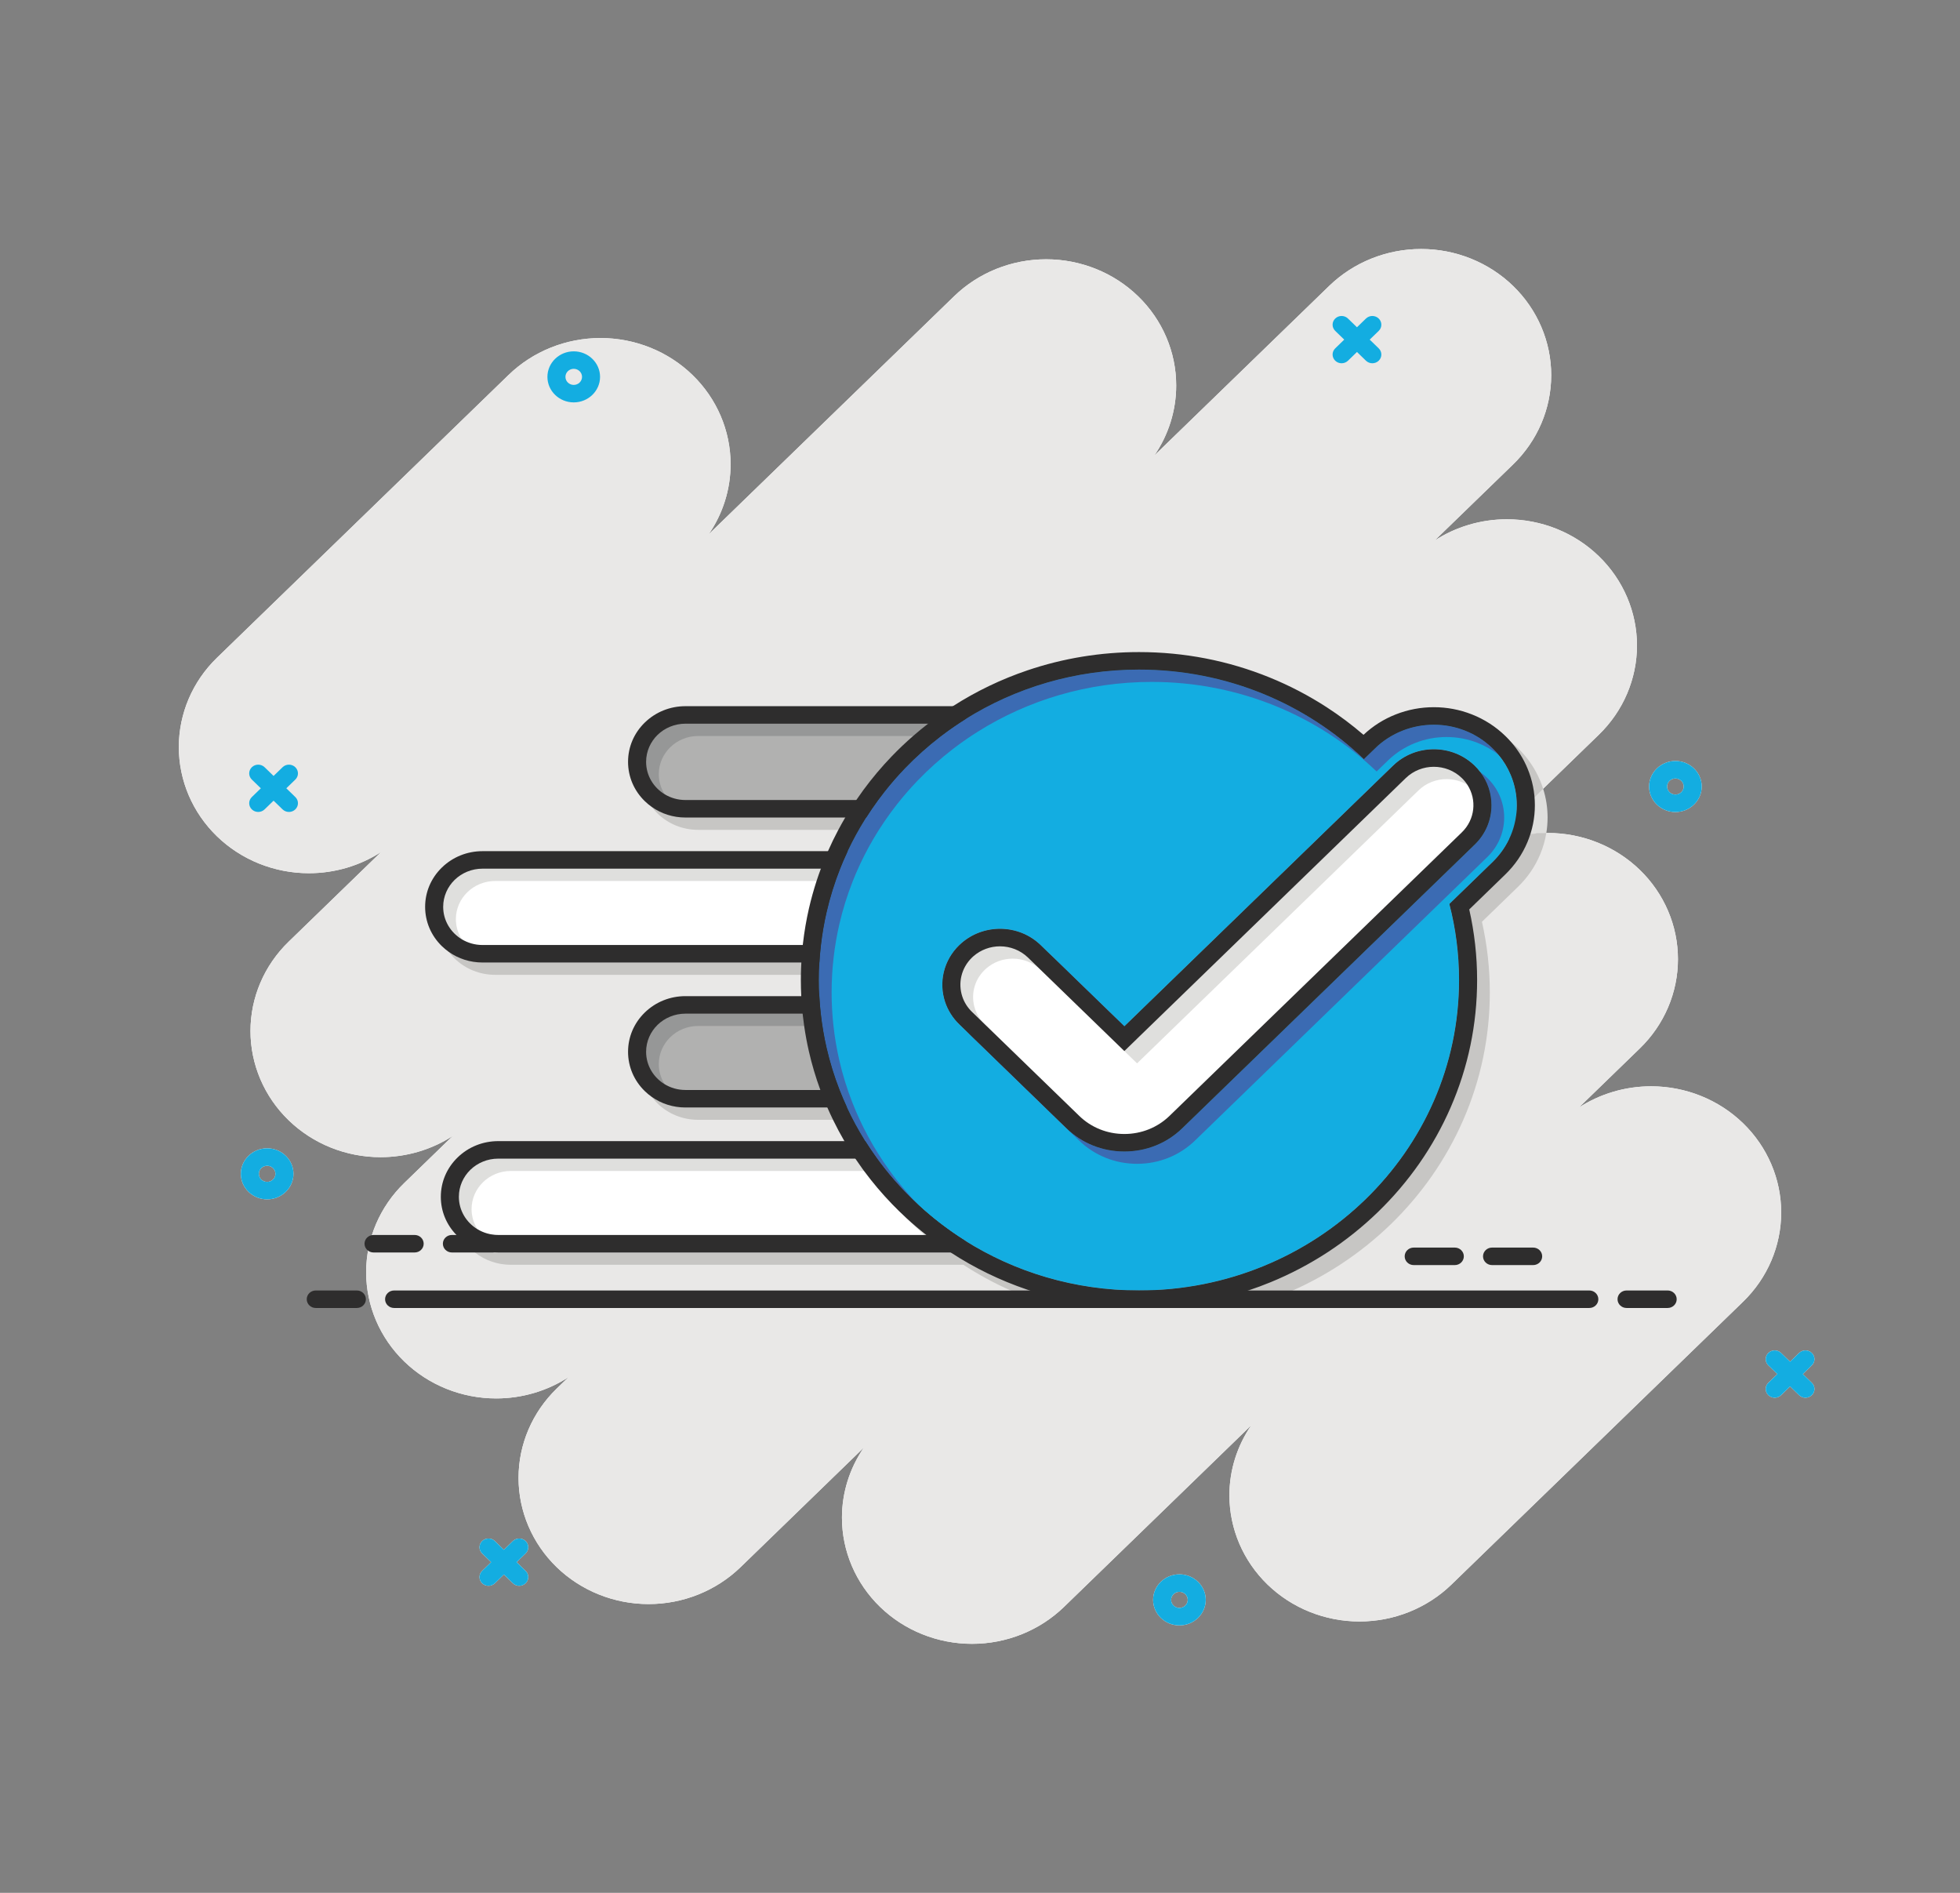 <svg width="232" height="224" viewBox="0 0 232 224" fill="none" xmlns="http://www.w3.org/2000/svg">
<rect x="0" y="0" width="232" height="224" fill="#808080" stroke="none"/>
<g clip-path="url(#clip0_188_26329)">
<path d="M25.677 98.964C28.565 101.764 32.481 103.337 36.565 103.337C39.633 103.337 42.607 102.449 45.121 100.82L34.159 111.45C31.271 114.25 29.649 118.048 29.649 122.008C29.649 125.968 31.271 129.766 34.159 132.566C37.047 135.367 40.963 136.94 45.047 136.94C48.115 136.94 51.089 136.052 53.602 134.423L47.849 140.001C44.962 142.802 43.339 146.6 43.339 150.559C43.339 154.52 44.962 158.318 47.849 161.118C50.737 163.918 54.654 165.491 58.738 165.491C61.806 165.491 64.779 164.603 67.293 162.975L65.887 164.337C63 167.138 61.378 170.936 61.378 174.895C61.378 178.856 63 182.654 65.887 185.454C68.775 188.254 72.692 189.827 76.775 189.827C80.86 189.827 84.776 188.254 87.664 185.454L102.255 171.304C100.576 173.742 99.66 176.625 99.66 179.6C99.66 183.56 101.282 187.358 104.17 190.159C107.058 192.959 110.974 194.532 115.059 194.532C119.142 194.532 123.059 192.959 125.947 190.159L148.117 168.66C146.438 171.097 145.522 173.98 145.522 176.956C145.522 180.916 147.144 184.714 150.032 187.514C152.919 190.314 156.836 191.887 160.92 191.887C165.004 191.887 168.92 190.314 171.808 187.514L206.324 154.044C209.212 151.244 210.834 147.446 210.834 143.486C210.834 139.526 209.212 135.728 206.324 132.928C203.436 130.127 199.52 128.554 195.436 128.554C192.368 128.554 189.394 129.442 186.881 131.071L194.106 124.065C196.993 121.265 198.615 117.467 198.615 113.506C198.615 109.547 196.993 105.749 194.106 102.948C191.218 100.148 187.301 98.575 183.217 98.575C180.149 98.575 177.176 99.463 174.662 101.092L189.254 86.942C192.142 84.142 193.764 80.344 193.764 76.384C193.764 72.424 192.142 68.626 189.254 65.826C186.366 63.025 182.449 61.452 178.366 61.452C175.298 61.452 172.325 62.34 169.811 63.969L179.103 54.958C181.991 52.158 183.613 48.36 183.613 44.4C183.613 40.44 181.991 36.642 179.103 33.841C176.215 31.041 172.299 29.468 168.215 29.468C164.131 29.468 160.214 31.041 157.327 33.841L136.628 53.913C138.308 51.475 139.223 48.592 139.223 45.617C139.223 41.657 137.601 37.859 134.714 35.059C131.826 32.258 127.909 30.685 123.826 30.685C119.742 30.685 115.825 32.258 112.937 35.059L83.883 63.232C85.563 60.794 86.479 57.911 86.479 54.936C86.479 50.976 84.857 47.178 81.969 44.378C79.082 41.577 75.165 40.004 71.081 40.004C66.997 40.004 63.081 41.577 60.193 44.378L25.677 77.847C22.789 80.648 21.167 84.446 21.167 88.406C21.167 92.366 22.789 96.164 25.677 98.964Z" fill="white"/>
<path d="M210.38 162.609L209.314 163.642C208.898 164.046 208.898 164.7 209.314 165.104C209.731 165.508 210.406 165.508 210.822 165.104L211.888 164.071L212.953 165.104C213.369 165.508 214.045 165.508 214.461 165.104C214.877 164.7 214.877 164.046 214.461 163.642L213.396 162.609L214.461 161.575C214.877 161.172 214.877 160.517 214.461 160.113C214.253 159.911 213.98 159.81 213.707 159.81C213.434 159.81 213.162 159.911 212.953 160.113L211.888 161.146L210.822 160.113C210.614 159.911 210.341 159.81 210.068 159.81C209.795 159.81 209.523 159.911 209.314 160.113C208.898 160.517 208.898 161.172 209.314 161.575L210.38 162.609Z" fill="white"/>
<path d="M58.136 184.868L57.07 185.901C56.654 186.305 56.654 186.959 57.07 187.363C57.487 187.767 58.162 187.767 58.578 187.363L59.643 186.33L60.709 187.363C61.125 187.767 61.8 187.767 62.217 187.363C62.634 186.959 62.634 186.305 62.217 185.901L61.152 184.868L62.217 183.835C62.634 183.431 62.634 182.776 62.217 182.372C62.009 182.17 61.736 182.07 61.463 182.07C61.19 182.07 60.917 182.17 60.709 182.372L59.643 183.406L58.578 182.372C58.37 182.17 58.097 182.07 57.824 182.07C57.551 182.07 57.278 182.17 57.07 182.372C56.654 182.776 56.654 183.431 57.07 183.835L58.136 184.868Z" fill="white"/>
<path d="M30.875 93.288L29.809 94.322C29.393 94.725 29.393 95.38 29.809 95.784C30.226 96.188 30.901 96.188 31.317 95.784L32.383 94.751L33.448 95.784C33.865 96.188 34.54 96.188 34.956 95.784C35.373 95.38 35.373 94.725 34.956 94.322L33.891 93.288L34.956 92.255C35.373 91.852 35.373 91.197 34.956 90.793C34.748 90.591 34.475 90.49 34.202 90.49C33.929 90.49 33.656 90.591 33.448 90.793L32.383 91.826L31.317 90.793C31.109 90.591 30.836 90.49 30.563 90.49C30.291 90.49 30.018 90.591 29.809 90.793C29.393 91.197 29.393 91.852 29.809 92.255L30.875 93.288Z" fill="white"/>
<path d="M159.113 40.191L158.048 41.224C157.631 41.628 157.631 42.283 158.048 42.687C158.464 43.09 159.139 43.09 159.555 42.687L160.621 41.654L161.686 42.687C162.103 43.09 162.778 43.09 163.194 42.687C163.611 42.283 163.611 41.628 163.194 41.224L162.129 40.191L163.194 39.158C163.611 38.754 163.611 38.1 163.194 37.696C162.986 37.494 162.713 37.393 162.441 37.393C162.168 37.393 161.895 37.494 161.686 37.696L160.621 38.729L159.555 37.696C159.348 37.494 159.074 37.393 158.802 37.393C158.529 37.393 158.256 37.494 158.048 37.696C157.631 38.1 157.631 38.754 158.048 39.158L159.113 40.191Z" fill="white"/>
<path d="M139.606 190.282C140.147 190.282 140.588 189.854 140.588 189.329C140.588 188.804 140.147 188.376 139.606 188.376C139.065 188.376 138.624 188.804 138.624 189.329C138.624 189.854 139.065 190.282 139.606 190.282ZM139.606 186.308C141.324 186.308 142.721 187.664 142.721 189.329C142.721 190.994 141.324 192.35 139.606 192.35C137.888 192.35 136.491 190.994 136.491 189.329C136.491 187.664 137.888 186.308 139.606 186.308Z" fill="white"/>
<path d="M198.314 94.03C198.856 94.03 199.297 93.602 199.297 93.077C199.297 92.552 198.856 92.124 198.314 92.124C197.773 92.124 197.332 92.552 197.332 93.077C197.332 93.602 197.773 94.03 198.314 94.03ZM198.314 90.056C200.032 90.056 201.429 91.412 201.429 93.077C201.429 94.743 200.032 96.098 198.314 96.098C196.597 96.098 195.199 94.743 195.199 93.077C195.199 91.412 196.597 90.056 198.314 90.056Z" fill="white"/>
<path d="M67.912 45.551C68.454 45.551 68.894 45.124 68.894 44.599C68.894 44.074 68.454 43.646 67.912 43.646C67.37 43.646 66.93 44.074 66.93 44.599C66.93 45.124 67.37 45.551 67.912 45.551ZM67.912 41.578C69.629 41.578 71.027 42.933 71.027 44.599C71.027 46.265 69.629 47.619 67.912 47.619C66.194 47.619 64.797 46.265 64.797 44.599C64.797 42.933 66.194 41.578 67.912 41.578Z" fill="white"/>
<path d="M31.622 139.864C32.163 139.864 32.604 139.437 32.604 138.911C32.604 138.386 32.163 137.959 31.622 137.959C31.08 137.959 30.64 138.386 30.64 138.911C30.64 139.437 31.08 139.864 31.622 139.864ZM31.622 135.891C33.339 135.891 34.737 137.246 34.737 138.911C34.737 140.577 33.339 141.932 31.622 141.932C29.904 141.932 28.507 140.577 28.507 138.911C28.507 137.246 29.904 135.891 31.622 135.891Z" fill="white"/>
<path d="M25.677 98.964C28.565 101.764 32.481 103.337 36.565 103.337C39.633 103.337 42.607 102.449 45.121 100.82L34.159 111.45C31.271 114.25 29.649 118.048 29.649 122.008C29.649 125.968 31.271 129.766 34.159 132.566C37.047 135.367 40.963 136.94 45.047 136.94C48.115 136.94 51.089 136.052 53.602 134.423L47.849 140.001C44.962 142.802 43.339 146.6 43.339 150.559C43.339 154.52 44.962 158.318 47.849 161.118C50.737 163.918 54.654 165.491 58.738 165.491C61.806 165.491 64.779 164.603 67.293 162.975L65.887 164.337C63 167.138 61.378 170.936 61.378 174.895C61.378 178.856 63 182.654 65.887 185.454C68.775 188.254 72.692 189.827 76.775 189.827C80.86 189.827 84.776 188.254 87.664 185.454L102.255 171.304C100.576 173.742 99.66 176.625 99.66 179.6C99.66 183.56 101.282 187.358 104.17 190.159C107.058 192.959 110.974 194.532 115.059 194.532C119.142 194.532 123.059 192.959 125.947 190.159L148.117 168.66C146.438 171.097 145.522 173.98 145.522 176.956C145.522 180.916 147.144 184.714 150.032 187.514C152.919 190.314 156.836 191.887 160.92 191.887C165.004 191.887 168.92 190.314 171.808 187.514L206.324 154.044C209.212 151.244 210.834 147.446 210.834 143.486C210.834 139.526 209.212 135.728 206.324 132.928C203.436 130.127 199.52 128.554 195.436 128.554C192.368 128.554 189.394 129.442 186.881 131.071L194.106 124.065C196.993 121.265 198.615 117.467 198.615 113.506C198.615 109.547 196.993 105.749 194.106 102.948C191.218 100.148 187.301 98.575 183.217 98.575C180.149 98.575 177.176 99.463 174.662 101.092L189.254 86.942C192.142 84.142 193.764 80.344 193.764 76.384C193.764 72.424 192.142 68.626 189.254 65.826C186.366 63.025 182.449 61.452 178.366 61.452C175.298 61.452 172.325 62.34 169.811 63.969L179.103 54.958C181.991 52.158 183.613 48.36 183.613 44.4C183.613 40.44 181.991 36.642 179.103 33.841C176.215 31.041 172.299 29.468 168.215 29.468C164.131 29.468 160.214 31.041 157.327 33.841L136.628 53.913C138.308 51.475 139.223 48.592 139.223 45.617C139.223 41.657 137.601 37.859 134.714 35.059C131.826 32.258 127.909 30.685 123.826 30.685C119.742 30.685 115.825 32.258 112.937 35.059L83.883 63.232C85.563 60.794 86.479 57.911 86.479 54.936C86.479 50.976 84.857 47.178 81.969 44.378C79.082 41.577 75.165 40.004 71.081 40.004C66.997 40.004 63.081 41.577 60.193 44.378L25.677 77.847C22.789 80.648 21.167 84.446 21.167 88.406C21.167 92.366 22.789 96.164 25.677 98.964Z" fill="#E9E8E7"/>
<path d="M210.38 162.609L209.314 163.642C208.898 164.046 208.898 164.7 209.314 165.104C209.731 165.508 210.406 165.508 210.822 165.104L211.888 164.071L212.953 165.104C213.369 165.508 214.045 165.508 214.461 165.104C214.877 164.7 214.877 164.046 214.461 163.642L213.396 162.609L214.461 161.575C214.877 161.172 214.877 160.517 214.461 160.113C214.253 159.911 213.98 159.81 213.707 159.81C213.434 159.81 213.162 159.911 212.953 160.113L211.888 161.146L210.822 160.113C210.614 159.911 210.341 159.81 210.068 159.81C209.795 159.81 209.523 159.911 209.314 160.113C208.898 160.517 208.898 161.172 209.314 161.575L210.38 162.609Z" fill="#13ADE1"/>
<path d="M58.136 184.868L57.07 185.901C56.654 186.305 56.654 186.959 57.07 187.363C57.487 187.767 58.162 187.767 58.578 187.363L59.643 186.33L60.709 187.363C61.125 187.767 61.8 187.767 62.217 187.363C62.634 186.959 62.634 186.305 62.217 185.901L61.152 184.868L62.217 183.835C62.634 183.431 62.634 182.776 62.217 182.372C62.009 182.17 61.736 182.07 61.463 182.07C61.19 182.07 60.917 182.17 60.709 182.372L59.643 183.406L58.578 182.372C58.37 182.17 58.097 182.07 57.824 182.07C57.551 182.07 57.278 182.17 57.07 182.372C56.654 182.776 56.654 183.431 57.07 183.835L58.136 184.868Z" fill="#13ADE1"/>
<path d="M30.875 93.288L29.809 94.322C29.393 94.725 29.393 95.38 29.809 95.784C30.226 96.188 30.901 96.188 31.317 95.784L32.383 94.751L33.448 95.784C33.865 96.188 34.54 96.188 34.956 95.784C35.373 95.38 35.373 94.725 34.956 94.322L33.891 93.288L34.956 92.255C35.373 91.852 35.373 91.197 34.956 90.793C34.748 90.591 34.475 90.49 34.202 90.49C33.929 90.49 33.656 90.591 33.448 90.793L32.383 91.826L31.317 90.793C31.109 90.591 30.836 90.49 30.563 90.49C30.291 90.49 30.018 90.591 29.809 90.793C29.393 91.197 29.393 91.852 29.809 92.255L30.875 93.288Z" fill="#13ADE1"/>
<path d="M159.113 40.191L158.048 41.224C157.631 41.628 157.631 42.283 158.048 42.687C158.464 43.09 159.139 43.09 159.555 42.687L160.621 41.654L161.686 42.687C162.103 43.09 162.778 43.09 163.194 42.687C163.611 42.283 163.611 41.628 163.194 41.224L162.129 40.191L163.194 39.158C163.611 38.754 163.611 38.1 163.194 37.696C162.986 37.494 162.713 37.393 162.441 37.393C162.168 37.393 161.895 37.494 161.686 37.696L160.621 38.729L159.555 37.696C159.348 37.494 159.074 37.393 158.802 37.393C158.529 37.393 158.256 37.494 158.048 37.696C157.631 38.1 157.631 38.754 158.048 39.158L159.113 40.191Z" fill="#13ADE1"/>
<path d="M139.606 190.282C140.147 190.282 140.588 189.854 140.588 189.329C140.588 188.804 140.147 188.376 139.606 188.376C139.065 188.376 138.624 188.804 138.624 189.329C138.624 189.854 139.065 190.282 139.606 190.282ZM139.606 186.308C141.324 186.308 142.721 187.664 142.721 189.329C142.721 190.994 141.324 192.35 139.606 192.35C137.888 192.35 136.491 190.994 136.491 189.329C136.491 187.664 137.888 186.308 139.606 186.308Z" fill="#13ADE1"/>
<path d="M198.314 94.03C198.856 94.03 199.297 93.602 199.297 93.077C199.297 92.552 198.856 92.124 198.314 92.124C197.773 92.124 197.332 92.552 197.332 93.077C197.332 93.602 197.773 94.03 198.314 94.03ZM198.314 90.056C200.032 90.056 201.429 91.412 201.429 93.077C201.429 94.743 200.032 96.098 198.314 96.098C196.597 96.098 195.199 94.743 195.199 93.077C195.199 91.412 196.597 90.056 198.314 90.056Z" fill="#13ADE1"/>
<path d="M67.912 45.551C68.454 45.551 68.894 45.124 68.894 44.599C68.894 44.074 68.454 43.646 67.912 43.646C67.37 43.646 66.93 44.074 66.93 44.599C66.93 45.124 67.37 45.551 67.912 45.551ZM67.912 41.578C69.629 41.578 71.027 42.933 71.027 44.599C71.027 46.265 69.629 47.619 67.912 47.619C66.194 47.619 64.797 46.265 64.797 44.599C64.797 42.933 66.194 41.578 67.912 41.578Z" fill="#13ADE1"/>
<path d="M31.622 139.864C32.163 139.864 32.604 139.437 32.604 138.911C32.604 138.386 32.163 137.959 31.622 137.959C31.08 137.959 30.64 138.386 30.64 138.911C30.64 139.437 31.08 139.864 31.622 139.864ZM31.622 135.891C33.339 135.891 34.737 137.246 34.737 138.911C34.737 140.577 33.339 141.932 31.622 141.932C29.904 141.932 28.507 140.577 28.507 138.911C28.507 137.246 29.904 135.891 31.622 135.891Z" fill="#13ADE1"/>
<path d="M113.034 147.182H58.973C55.816 147.182 53.247 144.692 53.247 141.63C53.247 138.568 55.816 136.077 58.973 136.077H103.1C103.336 136.427 103.579 136.772 103.826 137.114C104.109 137.504 104.4 137.887 104.698 138.265C105.916 140.016 107.279 141.678 108.767 143.222C109.477 143.96 110.233 144.687 111.015 145.383L113.034 147.182Z" fill="white"/>
<path d="M99.8 130.026H81.135C77.977 130.026 75.409 127.535 75.409 124.473C75.409 121.412 77.977 118.921 81.135 118.921H97.052C97.054 118.947 97.056 118.974 97.058 119C97.086 119.321 97.118 119.639 97.153 119.957C97.305 121.322 97.532 122.666 97.834 123.982C98.227 125.699 98.745 127.372 99.377 128.99C99.513 129.337 99.654 129.682 99.8 130.025L99.8 130.026Z" fill="#B1B1B0"/>
<path d="M99.874 101.763C99.849 101.82 99.825 101.876 99.8 101.932C99.678 102.22 99.559 102.508 99.444 102.799C98.782 104.47 98.242 106.198 97.835 107.975C97.545 109.237 97.324 110.524 97.173 111.832C97.133 112.176 97.097 112.521 97.067 112.868H57.116C53.958 112.868 51.39 110.377 51.39 107.316C51.39 104.254 53.958 101.763 57.116 101.763H99.874Z" fill="white"/>
<path d="M113.251 84.606L111.201 86.409C110.347 87.16 109.528 87.943 108.767 88.733C107.281 90.275 105.919 91.936 104.702 93.686L104.7 93.688C104.445 94.013 104.194 94.342 103.949 94.674C103.699 95.016 103.453 95.36 103.215 95.71H81.135C77.977 95.71 75.409 93.22 75.409 90.158C75.409 87.097 77.977 84.606 81.135 84.606H113.251Z" fill="#B1B1B0"/>
<path d="M176.542 95.288C176.542 97.056 175.833 98.717 174.544 99.967L139.95 133.513C138.117 135.29 135.68 136.269 133.087 136.269C130.495 136.269 128.058 135.29 126.225 133.513L113.541 121.213C112.78 120.475 112.203 119.563 111.873 118.574C111.493 117.433 111.439 116.211 111.717 115.041C112.004 113.835 112.635 112.733 113.541 111.855C113.619 111.779 113.701 111.704 113.784 111.63C115.041 110.525 116.668 109.917 118.366 109.917C120.188 109.917 121.902 110.605 123.191 111.855L133.087 121.451L160.92 94.462H160.92L164.894 90.609C166.183 89.359 167.896 88.671 169.719 88.671C171.541 88.671 173.255 89.359 174.544 90.609C175.833 91.859 176.542 93.521 176.542 95.288Z" fill="#13ADE1"/>
<path d="M178.823 98.87C178.327 100.055 177.601 101.116 176.665 102.023L171.559 106.975C172.307 109.856 172.705 112.872 172.705 115.978C172.705 136.268 155.743 152.716 134.819 152.716C127.197 152.716 120.102 150.534 114.16 146.778C113.236 146.194 112.34 145.572 111.474 144.914C111.411 144.867 111.348 144.819 111.285 144.771C110.424 144.108 109.593 143.41 108.795 142.678C108.221 142.152 107.664 141.609 107.125 141.049C106.27 140.161 105.46 139.232 104.698 138.265C104.4 137.887 104.109 137.504 103.826 137.114C103.579 136.772 103.336 136.427 103.101 136.077C102.87 135.736 102.645 135.391 102.426 135.042C102.418 135.03 102.41 135.017 102.403 135.005C101.611 133.739 100.895 132.422 100.263 131.061C100.103 130.718 99.949 130.373 99.801 130.025L99.8 130.024C99.654 129.682 99.513 129.337 99.377 128.989C98.746 127.371 98.228 125.698 97.834 123.981C97.532 122.665 97.305 121.321 97.153 119.956C97.118 119.639 97.086 119.32 97.059 119C97.056 118.973 97.054 118.947 97.052 118.92C97.024 118.576 97.001 118.231 96.983 117.884C96.949 117.253 96.932 116.617 96.932 115.978C96.932 115.282 96.952 114.59 96.992 113.904C97.01 113.587 97.033 113.271 97.059 112.956C97.061 112.927 97.064 112.897 97.067 112.868C97.097 112.521 97.133 112.176 97.172 111.832C97.324 110.524 97.545 109.237 97.834 107.975C98.241 106.198 98.782 104.469 99.444 102.799C99.559 102.508 99.678 102.219 99.8 101.932C99.824 101.875 99.849 101.819 99.873 101.763C100.024 101.415 100.18 101.069 100.341 100.727C100.954 99.425 101.643 98.165 102.403 96.951C102.446 96.882 102.488 96.814 102.532 96.746C102.753 96.397 102.981 96.052 103.215 95.71C103.453 95.36 103.699 95.016 103.949 94.674C104.194 94.342 104.445 94.013 104.7 93.688L104.702 93.686C105.462 92.721 106.271 91.793 107.125 90.907C108.414 89.57 109.805 88.325 111.285 87.185C111.381 87.112 111.477 87.039 111.573 86.966C112.442 86.31 113.341 85.691 114.268 85.11C120.188 81.396 127.243 79.24 134.819 79.24C145.197 79.24 154.6 83.286 161.442 89.841L162.772 88.551C163.709 87.644 164.802 86.94 166.024 86.459C167.202 85.996 168.445 85.761 169.719 85.761C170.992 85.761 172.235 85.996 173.413 86.459C174.634 86.94 175.729 87.644 176.665 88.552C176.918 88.797 177.155 89.053 177.377 89.32C177.976 90.041 178.461 90.84 178.823 91.705C179.3 92.848 179.542 94.053 179.542 95.288C179.542 96.522 179.3 97.728 178.823 98.87ZM180.45 93.475C180.319 92.739 180.106 92.017 179.813 91.316C179.263 90.002 178.458 88.826 177.421 87.82C176.383 86.813 175.17 86.032 173.814 85.499C173.665 85.441 173.515 85.385 173.363 85.334C172.193 84.93 170.969 84.725 169.719 84.725C168.307 84.725 166.929 84.986 165.623 85.499C164.302 86.019 163.115 86.773 162.095 87.744C162.069 87.769 162.042 87.794 162.016 87.819L161.427 88.39C158.035 85.309 154.151 82.868 149.869 81.127C148.498 80.569 147.102 80.09 145.685 79.692C142.174 78.703 138.535 78.204 134.819 78.204C130.412 78.204 126.087 78.912 121.965 80.309C119.46 81.158 117.062 82.249 114.794 83.57C114.225 83.901 113.666 84.246 113.114 84.606C112.902 84.744 112.691 84.885 112.481 85.028C111.952 85.388 111.43 85.761 110.917 86.148C110.818 86.223 110.719 86.298 110.621 86.374C110.313 86.611 110.008 86.853 109.707 87.1C108.524 88.068 107.397 89.108 106.344 90.201C105.462 91.116 104.62 92.082 103.833 93.084C103.576 93.41 103.325 93.74 103.08 94.073C102.934 94.272 102.789 94.472 102.646 94.674C102.405 95.017 102.169 95.363 101.941 95.71C101.848 95.851 101.757 95.992 101.667 96.133C101.607 96.226 101.548 96.32 101.489 96.413C101.42 96.524 101.351 96.635 101.284 96.746C100.99 97.225 100.708 97.712 100.437 98.205C99.983 99.03 99.559 99.873 99.171 100.727C99.048 100.995 98.929 101.265 98.813 101.536C98.781 101.61 98.749 101.686 98.717 101.763C98.659 101.901 98.601 102.041 98.543 102.185C98.511 102.265 98.479 102.346 98.446 102.427C98.397 102.551 98.349 102.675 98.302 102.799C98.117 103.281 97.942 103.767 97.777 104.257C97.39 105.407 97.06 106.576 96.791 107.75C96.494 109.047 96.265 110.381 96.111 111.716C96.106 111.755 96.101 111.794 96.097 111.832C96.056 112.195 96.022 112.535 95.995 112.868L95.994 112.872C95.983 113.011 95.972 113.151 95.962 113.29C95.946 113.494 95.934 113.699 95.922 113.904C95.894 114.39 95.877 114.877 95.868 115.362C95.865 115.567 95.863 115.773 95.863 115.978C95.863 116.61 95.88 117.247 95.913 117.884C95.931 118.23 95.953 118.576 95.982 118.92C95.985 118.975 95.99 119.029 95.994 119.084C96.001 119.168 96.009 119.254 96.017 119.342C96.035 119.535 96.056 119.737 96.079 119.956C96.083 119.993 96.087 120.03 96.091 120.067C96.141 120.517 96.199 120.966 96.266 121.414C96.406 122.356 96.582 123.291 96.791 124.205C96.969 124.981 97.174 125.754 97.403 126.521C97.652 127.353 97.93 128.178 98.237 128.989C98.284 129.112 98.33 129.234 98.378 129.356C98.466 129.58 98.556 129.804 98.647 130.025C98.702 130.158 98.758 130.29 98.813 130.42C98.905 130.635 98.999 130.848 99.094 131.061C99.708 132.425 100.407 133.759 101.182 135.042C101.283 135.21 101.385 135.377 101.489 135.543C101.601 135.721 101.715 135.899 101.83 136.077C102.056 136.425 102.289 136.771 102.529 137.114C102.668 137.314 102.81 137.513 102.953 137.71C103.236 138.1 103.527 138.484 103.826 138.864C104.616 139.869 105.459 140.837 106.344 141.756C107.664 143.127 109.104 144.415 110.621 145.582C110.673 145.622 110.724 145.661 110.776 145.701L110.815 145.73C111.482 146.236 112.164 146.721 112.86 147.182C113.401 147.542 113.951 147.887 114.509 148.218C116.841 149.603 119.314 150.744 121.902 151.625C123.154 152.052 124.425 152.415 125.711 152.714L125.72 152.716H125.721C128.686 153.405 131.732 153.752 134.819 153.752C137.919 153.752 140.965 153.405 143.927 152.716C145.989 152.237 148.01 151.592 149.981 150.784C154.62 148.881 158.787 146.157 162.364 142.689C165.941 139.22 168.75 135.18 170.711 130.682C172.743 126.024 173.773 121.077 173.773 115.978C173.773 113.046 173.426 110.128 172.738 107.296L177.42 102.756C178.458 101.75 179.263 100.573 179.813 99.259C180.342 97.993 180.611 96.657 180.611 95.288C180.611 94.676 180.557 94.071 180.45 93.475Z" fill="#13ADE1"/>
<path d="M115.044 122.671C115.021 122.648 114.997 122.625 114.973 122.602L113.541 121.213C112.78 120.475 112.203 119.563 111.873 118.574C111.493 117.433 111.439 116.211 111.717 115.041C112.004 113.835 112.635 112.733 113.541 111.855C113.619 111.779 113.701 111.704 113.784 111.63C115.041 110.525 116.668 109.917 118.366 109.917C120.188 109.917 121.902 110.605 123.191 111.855L124.694 113.313L133.087 121.451L160.92 94.462H160.92L164.894 90.609C166.183 89.359 167.896 88.671 169.719 88.671C171.541 88.671 173.255 89.359 174.544 90.609C174.798 90.856 175.03 91.118 175.237 91.395C176.085 92.519 176.542 93.87 176.542 95.288C176.542 97.056 175.833 98.717 174.544 99.967L139.95 133.513C138.117 135.29 135.68 136.269 133.087 136.269C130.495 136.269 128.058 135.29 126.225 133.513L115.044 122.671ZM178.823 91.706C178.461 90.841 177.976 90.042 177.377 89.32C177.155 89.054 176.918 88.798 176.665 88.553C175.729 87.644 174.634 86.94 173.413 86.46C172.235 85.997 170.992 85.762 169.719 85.762C168.445 85.762 167.202 85.997 166.024 86.46C164.802 86.94 163.709 87.644 162.772 88.552L161.442 89.842C154.6 83.287 145.197 79.24 134.819 79.24C127.243 79.24 120.188 81.396 114.268 85.11C113.341 85.692 112.442 86.311 111.573 86.967C111.477 87.039 111.381 87.112 111.285 87.186C109.805 88.325 108.413 89.57 107.125 90.908C106.271 91.794 105.462 92.721 104.702 93.686L104.7 93.689C104.445 94.013 104.194 94.342 103.949 94.675C103.699 95.016 103.453 95.361 103.215 95.711C102.981 96.052 102.753 96.398 102.532 96.747C102.488 96.815 102.446 96.883 102.403 96.951C101.643 98.165 100.954 99.426 100.341 100.728C100.18 101.07 100.024 101.415 99.873 101.764C99.849 101.82 99.824 101.876 99.8 101.933C99.678 102.22 99.559 102.509 99.444 102.8C98.782 104.47 98.241 106.198 97.834 107.976C97.545 109.238 97.324 110.525 97.172 111.832C97.133 112.177 97.097 112.522 97.067 112.868C97.064 112.897 97.061 112.927 97.059 112.957C97.033 113.272 97.01 113.587 96.992 113.904C96.952 114.591 96.932 115.282 96.932 115.979C96.932 116.618 96.949 117.253 96.983 117.885C97.001 118.231 97.024 118.576 97.052 118.921C97.054 118.947 97.056 118.974 97.059 119C97.086 119.321 97.118 119.639 97.153 119.957C97.305 121.322 97.532 122.666 97.834 123.982C98.228 125.699 98.746 127.372 99.377 128.99C99.513 129.337 99.654 129.682 99.8 130.024L99.801 130.026C99.949 130.374 100.103 130.719 100.263 131.062C100.895 132.422 101.611 133.74 102.403 135.006C102.41 135.018 102.418 135.03 102.426 135.043C102.645 135.392 102.87 135.737 103.101 136.078C103.336 136.428 103.579 136.773 103.826 137.115C104.109 137.504 104.4 137.888 104.698 138.266C105.46 139.233 106.27 140.162 107.125 141.049C107.664 141.609 108.221 142.152 108.795 142.678C109.593 143.41 110.424 144.108 111.285 144.772C111.348 144.82 111.411 144.867 111.474 144.915C112.34 145.573 113.236 146.195 114.16 146.779C120.102 150.534 127.197 152.717 134.819 152.717C155.742 152.717 172.705 136.268 172.705 115.979C172.705 112.873 172.307 109.857 171.558 106.976L176.665 102.024C177.601 101.116 178.327 100.056 178.823 98.871C179.3 97.728 179.542 96.523 179.542 95.288C179.542 94.053 179.3 92.848 178.823 91.706Z" fill="#13ADE1"/>
<path d="M133.087 135.233C130.781 135.233 128.611 134.362 126.981 132.78L114.296 120.48C113.654 119.858 113.168 119.088 112.89 118.255C112.221 116.249 112.76 114.077 114.296 112.588C114.362 112.523 114.432 112.459 114.502 112.397C115.561 111.466 116.933 110.953 118.365 110.953C119.903 110.953 121.348 111.533 122.435 112.588L133.087 122.917L165.649 91.342C166.736 90.288 168.181 89.707 169.718 89.707C171.256 89.707 172.701 90.288 173.788 91.342C174.875 92.396 175.474 93.797 175.474 95.288C175.474 96.779 174.875 98.18 173.788 99.234L139.194 132.78C137.563 134.362 135.394 135.233 133.087 135.233Z" fill="white"/>
<path d="M180.826 98.756C180.972 98.098 181.046 97.427 181.046 96.746C181.046 96.174 180.994 95.607 180.891 95.051L182.656 93.339C183.006 94.44 183.183 95.582 183.183 96.746C183.183 97.363 183.133 97.973 183.035 98.576C182.291 98.584 181.553 98.645 180.826 98.756Z" fill="#DFDFDD"/>
<path d="M147.233 154.788H125.42C124.624 154.57 123.834 154.328 123.051 154.061C121.885 153.664 120.741 153.215 119.623 152.716C117.681 151.852 115.814 150.836 114.035 149.677H60.477C58.907 149.677 57.417 149.164 56.213 148.218C56.026 148.072 55.845 147.914 55.672 147.747C55.418 147.5 55.187 147.238 54.979 146.961C54.783 146.701 54.608 146.429 54.455 146.146C54.071 145.437 53.825 144.665 53.729 143.859C54.55 145.669 56.34 146.977 58.459 147.16C58.75 147.296 59.058 147.403 59.38 147.478C59.731 147.561 60.099 147.605 60.477 147.605H111.142C110.965 147.466 110.789 147.325 110.615 147.182H112.859C113.401 147.542 113.951 147.887 114.509 148.218C116.841 149.603 119.314 150.744 121.901 151.625C123.154 152.052 124.424 152.416 125.711 152.714L125.72 152.716C129.084 153.666 132.642 154.175 136.322 154.175C140.003 154.175 143.56 153.666 146.924 152.716C162.688 148.27 174.208 134.157 174.208 117.436C174.208 114.331 173.811 111.314 173.062 108.434L178.168 103.482C179.104 102.574 179.83 101.513 180.326 100.328C180.541 99.816 180.707 99.291 180.826 98.756C181.552 98.645 182.291 98.585 183.034 98.576C182.892 99.441 182.649 100.287 182.306 101.107C181.703 102.55 180.819 103.842 179.68 104.947L175.414 109.083C176.032 111.815 176.345 114.62 176.345 117.436C176.345 122.675 175.287 127.758 173.199 132.544C172.196 134.844 170.954 137.062 169.509 139.137C168.077 141.192 166.434 143.124 164.622 144.88C162.812 146.635 160.82 148.229 158.701 149.617C156.9 150.797 154.994 151.837 153.022 152.716C152.651 152.882 152.277 153.042 151.901 153.196C150.373 153.823 148.816 154.354 147.233 154.788ZM101.83 136.078H101.21C101.017 135.735 100.828 135.39 100.646 135.042C100.21 134.214 99.806 133.372 99.435 132.519H82.638C80.824 132.519 79.118 131.834 77.834 130.59C77.579 130.343 77.348 130.08 77.141 129.803C76.453 128.891 76.025 127.829 75.891 126.702C76.713 128.512 78.502 129.819 80.621 130.003C81.23 130.287 81.915 130.447 82.638 130.447H98.605C98.554 130.307 98.503 130.166 98.454 130.025H98.647C98.702 130.158 98.757 130.291 98.813 130.42C98.905 130.635 98.998 130.848 99.094 131.061C99.707 132.425 100.407 133.759 101.182 135.042C101.283 135.21 101.385 135.377 101.489 135.543C101.6 135.721 101.714 135.9 101.83 136.078ZM95.868 115.362H58.619C56.804 115.362 55.098 114.677 53.815 113.432C53.561 113.186 53.329 112.923 53.121 112.647C52.434 111.734 52.005 110.672 51.871 109.545C52.693 111.355 54.483 112.662 56.601 112.845C57.211 113.13 57.896 113.29 58.619 113.29H95.961C95.946 113.494 95.933 113.699 95.922 113.904C95.894 114.39 95.876 114.877 95.868 115.362ZM100.436 98.205H82.638C80.824 98.205 79.118 97.519 77.834 96.275C77.579 96.028 77.348 95.766 77.141 95.489C76.454 94.576 76.025 93.514 75.891 92.388C76.713 94.198 78.502 95.504 80.621 95.688C81.231 95.973 81.915 96.133 82.638 96.133H101.667C101.607 96.226 101.547 96.32 101.489 96.413C101.42 96.524 101.351 96.635 101.283 96.747C100.99 97.225 100.708 97.712 100.436 98.205ZM180.891 95.052C180.791 94.516 180.644 93.99 180.45 93.476C180.318 92.739 180.105 92.017 179.812 91.316C179.263 90.002 178.458 88.826 177.42 87.82C176.383 86.813 175.169 86.033 173.814 85.499C173.664 85.441 173.514 85.385 173.363 85.334C174.166 85.475 174.954 85.697 175.719 85.998C176.878 86.454 177.943 87.074 178.896 87.849C179.166 88.069 179.428 88.301 179.68 88.545C180.819 89.65 181.703 90.942 182.306 92.385C182.438 92.7 182.554 93.017 182.656 93.339L180.891 95.052ZM161.427 88.39C158.034 85.309 154.151 82.868 149.869 81.127C148.498 80.569 147.102 80.091 145.685 79.692C147.762 80.176 149.798 80.822 151.786 81.63C154.143 82.588 156.417 83.774 158.547 85.156C159.775 85.952 160.961 86.818 162.095 87.744C162.069 87.769 162.042 87.794 162.016 87.819L161.427 88.39Z" fill="#C7C6C4"/>
<path d="M112.86 147.182H110.615C110.201 146.846 109.793 146.5 109.393 146.146C108.662 145.502 107.956 144.832 107.28 144.14L107.278 144.138C107.207 144.066 107.137 143.993 107.067 143.921C105.815 142.621 104.643 141.223 103.584 139.765C103.299 139.373 103.02 138.974 102.75 138.572H60.477C57.905 138.572 55.819 140.594 55.819 143.088C55.819 143.962 56.075 144.777 56.519 145.468C56.673 145.71 56.851 145.937 57.049 146.146C57.447 146.564 57.924 146.91 58.459 147.16H58.459C56.341 146.977 54.55 145.669 53.729 143.859C53.729 143.859 53.729 143.859 53.729 143.858C53.698 143.604 53.683 143.347 53.683 143.088C53.683 141.328 54.389 139.674 55.673 138.429C56.956 137.185 58.662 136.5 60.477 136.5H101.453C101.371 136.36 101.291 136.219 101.21 136.077H101.83C102.056 136.425 102.289 136.771 102.529 137.114C102.668 137.314 102.81 137.513 102.953 137.71C103.236 138.099 103.527 138.484 103.826 138.864C104.616 139.869 105.459 140.837 106.344 141.756C107.664 143.127 109.104 144.415 110.621 145.582C110.673 145.622 110.724 145.661 110.776 145.7L110.815 145.729C111.482 146.236 112.164 146.721 112.86 147.182Z" fill="#DFDFDD"/>
<path d="M98.647 130.026H98.454C98.332 129.682 98.215 129.337 98.104 128.99C97.842 128.174 97.608 127.35 97.403 126.522C97.652 127.354 97.93 128.178 98.237 128.99C98.284 129.112 98.33 129.234 98.378 129.356C98.466 129.581 98.556 129.805 98.647 130.026ZM80.621 130.003C78.502 129.82 76.713 128.513 75.891 126.703C75.891 126.702 75.891 126.701 75.891 126.7C75.86 126.447 75.845 126.19 75.845 125.931C75.845 124.172 76.551 122.517 77.834 121.273C79.118 120.029 80.824 119.343 82.638 119.343H96.017C96.035 119.535 96.055 119.738 96.079 119.957C96.083 119.993 96.087 120.03 96.091 120.068C96.141 120.517 96.199 120.967 96.266 121.415H82.638C80.066 121.415 77.981 123.437 77.981 125.931C77.981 126.805 78.237 127.621 78.681 128.312C79.146 129.039 79.82 129.629 80.62 130.003C80.62 130.003 80.62 130.003 80.621 130.003Z" fill="#969797"/>
<path d="M56.602 112.845C54.483 112.662 52.693 111.354 51.872 109.545C51.872 109.544 51.871 109.543 51.871 109.542C51.841 109.289 51.825 109.032 51.825 108.773C51.825 107.013 52.532 105.359 53.815 104.115C55.099 102.87 56.805 102.185 58.62 102.185H98.544C98.511 102.265 98.479 102.346 98.447 102.427C98.398 102.551 98.35 102.674 98.302 102.799C98.117 103.28 97.942 103.767 97.777 104.257H58.62C56.047 104.257 53.962 106.279 53.962 108.773C53.962 109.647 54.218 110.462 54.661 111.153C55.127 111.881 55.8 112.471 56.601 112.845C56.601 112.845 56.602 112.845 56.602 112.845Z" fill="#DFDFDD"/>
<path d="M80.621 95.689C78.502 95.505 76.713 94.198 75.891 92.388C75.891 92.387 75.891 92.386 75.891 92.386C75.86 92.132 75.845 91.875 75.845 91.617C75.845 89.857 76.551 88.202 77.834 86.958C79.118 85.714 80.824 85.028 82.638 85.028H112.481C111.952 85.388 111.43 85.762 110.917 86.149C110.818 86.223 110.719 86.298 110.621 86.374C110.313 86.611 110.008 86.853 109.707 87.1H82.638C80.066 87.1 77.981 89.123 77.981 91.617C77.981 92.49 78.237 93.306 78.681 93.997C79.146 94.725 79.82 95.314 80.62 95.689H80.621Z" fill="#969797"/>
<path d="M125.711 152.714C124.424 152.415 123.154 152.052 121.901 151.625C119.314 150.744 116.841 149.603 114.509 148.218C113.951 147.887 113.4 147.542 112.859 147.182C112.163 146.721 111.481 146.236 110.814 145.73L110.776 145.7C110.724 145.661 110.672 145.622 110.621 145.582C109.103 144.415 107.664 143.127 106.343 141.756C105.459 140.837 104.616 139.869 103.826 138.864C103.526 138.484 103.235 138.1 102.953 137.71C102.81 137.513 102.668 137.314 102.528 137.114C102.289 136.771 102.056 136.425 101.83 136.077C101.714 135.899 101.6 135.721 101.489 135.543C101.385 135.377 101.283 135.21 101.182 135.042C100.407 133.759 99.707 132.425 99.094 131.061C98.998 130.848 98.905 130.635 98.813 130.42C98.757 130.29 98.702 130.158 98.647 130.025C98.556 129.804 98.466 129.58 98.378 129.356C98.33 129.234 98.283 129.112 98.237 128.989C97.93 128.177 97.651 127.353 97.403 126.521C97.351 126.31 97.3 126.099 97.252 125.888C96.934 124.501 96.692 123.07 96.533 121.636C96.524 121.561 96.517 121.487 96.509 121.414H96.266C96.199 120.966 96.141 120.517 96.091 120.067C96.087 120.029 96.083 119.993 96.079 119.956C96.055 119.737 96.034 119.534 96.017 119.342H96.347C96.34 119.202 96.334 119.061 96.328 118.92C96.314 118.574 96.305 118.229 96.301 117.884C96.3 117.735 96.298 117.585 96.298 117.436C96.298 116.749 96.317 116.055 96.356 115.362H95.868C95.876 114.877 95.894 114.39 95.922 113.904C95.933 113.699 95.946 113.494 95.961 113.29H96.526C96.535 113.214 96.543 113.136 96.552 113.059C96.56 112.995 96.567 112.931 96.575 112.868C96.617 112.522 96.663 112.177 96.715 111.832C96.842 110.975 96.999 110.123 97.184 109.285C97.206 109.185 97.229 109.084 97.252 108.984C97.617 107.388 98.093 105.801 98.667 104.257H97.777C97.941 103.767 98.116 103.28 98.301 102.799C98.349 102.675 98.397 102.551 98.446 102.427C98.478 102.346 98.511 102.265 98.543 102.185H99.509C99.571 102.044 99.634 101.903 99.699 101.763C99.857 101.416 100.02 101.07 100.19 100.727C100.611 99.87 101.066 99.028 101.551 98.205H100.436C100.708 97.712 100.99 97.225 101.283 96.746C101.351 96.635 101.42 96.524 101.489 96.413C101.547 96.32 101.607 96.226 101.667 96.133H102.863C102.959 95.992 103.056 95.85 103.154 95.71C103.337 95.448 103.524 95.187 103.713 94.929C104.104 94.397 104.511 93.873 104.932 93.358L104.934 93.356C105.612 92.525 106.326 91.721 107.066 90.951C108.394 89.573 109.837 88.278 111.358 87.1H109.707C110.008 86.853 110.313 86.611 110.621 86.374C110.719 86.298 110.818 86.223 110.917 86.148C111.429 85.761 111.952 85.388 112.481 85.028H114.295C114.374 84.977 114.453 84.927 114.532 84.877C117.215 83.184 120.09 81.814 123.116 80.789C127.352 79.354 131.795 78.626 136.322 78.626C139.508 78.626 142.639 78.983 145.685 79.692C147.102 80.09 148.497 80.569 149.869 81.127C154.151 82.868 158.034 85.309 161.427 88.39L162.016 87.819C162.042 87.794 162.069 87.768 162.095 87.744C162.366 87.964 162.633 88.19 162.898 88.418C164.007 87.374 165.294 86.56 166.725 85.998C168.159 85.434 169.672 85.148 171.222 85.148C171.945 85.148 172.66 85.21 173.363 85.334C173.514 85.385 173.664 85.441 173.814 85.499C175.169 86.032 176.383 86.812 177.42 87.819C178.458 88.826 179.263 90.002 179.812 91.316C180.105 92.017 180.318 92.738 180.45 93.475C180.411 93.371 180.37 93.267 180.326 93.163C179.83 91.978 179.105 90.918 178.168 90.01C177.915 89.765 177.651 89.535 177.377 89.32C177.155 89.053 176.917 88.797 176.664 88.552C175.728 87.644 174.634 86.94 173.413 86.459C172.234 85.996 170.992 85.761 169.718 85.761C168.445 85.761 167.202 85.996 166.024 86.459C164.802 86.94 163.708 87.644 162.772 88.551L161.442 89.841C154.599 83.286 145.196 79.24 134.818 79.24C127.243 79.24 120.188 81.396 114.268 85.109C113.341 85.691 112.442 86.31 111.573 86.966C111.477 87.039 111.381 87.112 111.285 87.185C109.804 88.325 108.413 89.569 107.124 90.907C106.271 91.793 105.462 92.721 104.702 93.685L104.7 93.688C104.445 94.012 104.194 94.342 103.949 94.674C103.698 95.015 103.453 95.36 103.215 95.71C102.981 96.051 102.753 96.397 102.532 96.746C102.488 96.814 102.445 96.882 102.403 96.951C101.643 98.165 100.954 99.425 100.341 100.727C100.179 101.069 100.023 101.415 99.873 101.763C99.848 101.819 99.824 101.875 99.8 101.932C99.677 102.219 99.559 102.508 99.444 102.799C98.782 104.469 98.241 106.197 97.834 107.975C97.545 109.237 97.323 110.524 97.172 111.832C97.132 112.176 97.097 112.521 97.067 112.868C97.064 112.897 97.061 112.926 97.058 112.956C97.032 113.271 97.01 113.587 96.992 113.904C96.952 114.59 96.931 115.282 96.931 115.978C96.931 116.617 96.949 117.252 96.982 117.884C97.001 118.231 97.024 118.576 97.052 118.92C97.054 118.946 97.056 118.973 97.058 119C97.085 119.32 97.118 119.639 97.153 119.956C97.305 121.321 97.532 122.665 97.834 123.981C98.227 125.698 98.745 127.371 99.377 128.989C99.513 129.337 99.654 129.682 99.8 130.024L99.8 130.025C99.949 130.373 100.103 130.718 100.262 131.061C100.895 132.422 101.61 133.739 102.403 135.005C102.41 135.017 102.418 135.03 102.426 135.042C102.645 135.391 102.869 135.736 103.1 136.077C103.336 136.427 103.578 136.772 103.826 137.114C104.109 137.504 104.4 137.887 104.698 138.265C105.459 139.232 106.27 140.161 107.124 141.049C107.664 141.609 108.22 142.152 108.794 142.678C110.036 143.951 111.371 145.138 112.789 146.229C112.851 146.277 112.914 146.325 112.977 146.372C113.835 147.024 114.721 147.64 115.635 148.218C115.645 148.224 115.654 148.23 115.664 148.236C118.734 150.177 122.111 151.697 125.711 152.714Z" fill="#3B6BB3"/>
<path d="M108.795 142.678C108.221 142.152 107.664 141.609 107.125 141.049C106.27 140.161 105.46 139.232 104.698 138.265C104.4 137.887 104.109 137.504 103.826 137.114C103.579 136.773 103.336 136.427 103.101 136.078C102.87 135.737 102.645 135.392 102.426 135.042C102.418 135.03 102.41 135.017 102.403 135.005C101.611 133.739 100.895 132.422 100.263 131.061C100.103 130.718 99.949 130.373 99.801 130.025L99.8 130.024C99.654 129.682 99.513 129.337 99.377 128.989C98.746 127.371 98.228 125.699 97.834 123.981C97.532 122.665 97.305 121.322 97.153 119.956C97.118 119.639 97.086 119.32 97.059 119C97.056 118.973 97.054 118.947 97.052 118.92C97.024 118.576 97.001 118.231 96.983 117.884C96.949 117.253 96.932 116.618 96.932 115.978C96.932 115.282 96.952 114.59 96.992 113.904C97.01 113.587 97.033 113.271 97.059 112.956C97.061 112.927 97.064 112.897 97.067 112.868C97.097 112.521 97.133 112.176 97.172 111.832C97.324 110.524 97.545 109.237 97.834 107.975C98.241 106.198 98.782 104.469 99.444 102.799C99.559 102.508 99.678 102.219 99.8 101.932C99.824 101.876 99.849 101.82 99.873 101.763C100.024 101.415 100.18 101.069 100.341 100.727C100.954 99.426 101.643 98.165 102.403 96.951C102.446 96.883 102.488 96.814 102.532 96.746C102.753 96.397 102.981 96.052 103.215 95.71C103.453 95.361 103.699 95.016 103.949 94.674C104.194 94.342 104.445 94.013 104.7 93.688L104.702 93.686C105.462 92.721 106.271 91.793 107.125 90.907C108.413 89.57 109.805 88.325 111.285 87.185C111.381 87.112 111.477 87.039 111.573 86.966C112.442 86.31 113.341 85.691 114.268 85.11C120.188 81.396 127.243 79.24 134.819 79.24C145.197 79.24 154.6 83.286 161.442 89.841L162.772 88.552C163.709 87.644 164.802 86.94 166.024 86.459C167.202 85.996 168.445 85.762 169.719 85.762C170.992 85.762 172.235 85.996 173.413 86.459C174.634 86.94 175.729 87.644 176.665 88.552C176.918 88.797 177.155 89.053 177.377 89.32C176.632 88.739 175.808 88.268 174.917 87.918C173.739 87.454 172.496 87.22 171.222 87.22C169.949 87.22 168.706 87.454 167.528 87.918C166.306 88.398 165.212 89.102 164.276 90.01L162.946 91.299C156.103 84.745 146.701 80.698 136.322 80.698C128.747 80.698 121.692 82.854 115.772 86.568C114.845 87.149 113.946 87.769 113.077 88.424C112.981 88.497 112.885 88.57 112.789 88.643C111.309 89.783 109.917 91.028 108.628 92.366C107.775 93.252 106.966 94.179 106.206 95.144L106.204 95.147C105.949 95.471 105.698 95.8 105.453 96.133C105.203 96.474 104.957 96.819 104.719 97.169C104.485 97.51 104.257 97.855 104.036 98.205C103.992 98.272 103.949 98.341 103.907 98.409C103.147 99.623 102.458 100.884 101.845 102.185C101.683 102.527 101.527 102.873 101.377 103.221C101.352 103.278 101.328 103.334 101.304 103.39C101.181 103.678 101.063 103.967 100.948 104.257C100.286 105.928 99.745 107.656 99.338 109.433C99.049 110.696 98.828 111.982 98.676 113.29C98.636 113.634 98.601 113.979 98.571 114.326C98.568 114.355 98.565 114.385 98.562 114.415C98.537 114.729 98.514 115.045 98.496 115.362C98.456 116.049 98.436 116.74 98.436 117.436C98.436 118.076 98.453 118.711 98.486 119.343C98.505 119.689 98.528 120.034 98.556 120.379C98.558 120.405 98.56 120.432 98.562 120.458C98.59 120.778 98.622 121.097 98.657 121.415C98.809 122.78 99.036 124.123 99.338 125.439C99.731 127.157 100.249 128.829 100.881 130.447C101.017 130.795 101.158 131.14 101.304 131.482L101.304 131.483C101.453 131.832 101.607 132.177 101.766 132.519C102.399 133.88 103.114 135.197 103.907 136.463C103.914 136.476 103.922 136.488 103.93 136.5C104.149 136.85 104.373 137.195 104.604 137.536C104.84 137.885 105.082 138.231 105.33 138.572C105.613 138.962 105.904 139.346 106.202 139.724C106.963 140.69 107.774 141.619 108.628 142.507C108.683 142.564 108.739 142.621 108.795 142.678Z" fill="#3B6BB3"/>
<path d="M126.225 133.513L115.044 122.671C115.038 122.666 115.032 122.659 115.026 122.654L126.225 133.513Z" fill="#C7C6C4"/>
<path d="M133.087 136.269C130.495 136.269 128.058 135.29 126.225 133.513L115.026 122.654C115.008 122.636 114.991 122.619 114.973 122.602C114.248 121.876 113.696 120.99 113.377 120.032C113.239 119.621 113.145 119.199 113.093 118.773C113.38 119.406 113.789 119.989 114.296 120.48L126.98 132.78C128.304 134.063 129.981 134.879 131.799 135.141H131.799C132.676 135.479 133.619 135.655 134.591 135.655C136.613 135.655 138.513 134.892 139.942 133.506L168.819 105.504L170.244 104.122L171.66 102.749L174.536 99.96C175.98 98.56 176.285 96.473 175.451 94.783C175.451 94.783 175.451 94.783 175.451 94.783C175.331 93.483 174.751 92.276 173.788 91.342C173.274 90.844 172.68 90.451 172.035 90.176C173.198 90.309 174.294 90.727 175.237 91.395C176.039 92.457 176.491 93.722 176.538 95.056V95.056C176.539 95.073 176.539 95.089 176.54 95.106C176.54 95.106 176.54 95.106 176.54 95.106C176.54 95.117 176.54 95.127 176.54 95.138C176.54 95.139 176.54 95.139 176.54 95.14C176.54 95.145 176.54 95.15 176.541 95.155C176.541 95.156 176.541 95.156 176.541 95.156C176.541 95.161 176.541 95.166 176.541 95.171C176.541 95.172 176.541 95.172 176.541 95.172C176.541 95.177 176.541 95.182 176.542 95.188C176.542 95.189 176.542 95.189 176.542 95.19C176.542 95.2 176.542 95.21 176.542 95.221C176.542 95.221 176.542 95.222 176.542 95.223C176.542 95.228 176.542 95.233 176.542 95.238C176.542 95.238 176.542 95.239 176.542 95.24C176.542 95.245 176.542 95.249 176.542 95.254C176.542 95.254 176.542 95.255 176.542 95.256C176.542 95.26 176.542 95.265 176.542 95.27C176.542 95.271 176.542 95.273 176.542 95.273C176.542 95.278 176.542 95.283 176.542 95.288C176.542 97.056 175.832 98.717 174.543 99.967L139.949 133.513C138.116 135.29 135.679 136.269 133.087 136.269Z" fill="#3B6BB3"/>
<path d="M134.591 137.726C131.999 137.726 129.562 136.747 127.729 134.97L126.226 133.512L115.045 122.67C115.021 122.647 114.997 122.624 114.974 122.601C114.992 122.618 115.009 122.635 115.027 122.653C115.033 122.658 115.039 122.665 115.045 122.67L126.226 133.512C128.059 135.289 130.496 136.268 133.088 136.268C135.68 136.268 138.117 135.289 139.95 133.512L174.544 99.966C175.833 98.716 176.543 97.055 176.543 95.287C176.543 95.282 176.543 95.277 176.543 95.272C176.543 95.272 176.543 95.27 176.543 95.269C176.543 95.264 176.543 95.259 176.543 95.255C176.543 95.254 176.543 95.253 176.543 95.253C176.543 95.248 176.543 95.244 176.543 95.239C176.543 95.238 176.543 95.237 176.543 95.237C176.543 95.232 176.542 95.227 176.542 95.222C176.542 95.221 176.542 95.22 176.542 95.219C176.542 95.209 176.542 95.199 176.542 95.189C176.542 95.188 176.542 95.188 176.542 95.187C176.541 95.181 176.541 95.176 176.541 95.171C176.541 95.171 176.541 95.171 176.541 95.17C176.541 95.165 176.541 95.16 176.541 95.155C176.541 95.155 176.541 95.155 176.541 95.154C176.541 95.149 176.541 95.144 176.541 95.139C176.541 95.138 176.541 95.138 176.541 95.137C176.541 95.127 176.54 95.116 176.54 95.105C176.54 95.105 176.54 95.105 176.54 95.105C176.54 95.088 176.539 95.072 176.539 95.055V95.055C176.491 93.722 176.039 92.457 175.237 91.394C175.523 91.595 175.794 91.82 176.048 92.067C177.337 93.317 178.046 94.978 178.046 96.746C178.046 98.513 177.337 100.174 176.048 101.424L141.454 134.97C139.621 136.747 137.184 137.726 134.591 137.726Z" fill="#3B6BB3"/>
<path d="M133.088 121.451L124.68 113.298C124.685 113.303 124.69 113.307 124.695 113.312L133.088 121.451Z" fill="#C7C6C4"/>
<path d="M133.087 122.917L122.435 112.588C121.922 112.089 121.328 111.697 120.683 111.422C122.191 111.594 123.587 112.246 124.679 113.298L133.087 121.451L133.843 122.185L133.087 122.917Z" fill="#3B6BB3"/>
<path d="M131.799 135.141C129.981 134.879 128.304 134.063 126.981 132.78L114.296 120.48C113.789 119.989 113.38 119.406 113.093 118.773C113.093 118.772 113.093 118.772 113.093 118.771C113.001 118.016 113.043 117.247 113.221 116.499C113.508 115.293 114.139 114.192 115.044 113.313C115.123 113.237 115.205 113.162 115.288 113.088C116.545 111.983 118.172 111.375 119.869 111.375C120.143 111.375 120.415 111.391 120.682 111.422C120.683 111.422 120.683 111.422 120.683 111.422C121.328 111.697 121.922 112.089 122.435 112.588L133.087 122.917L133.843 122.184L134.591 122.91L162.424 95.92H162.424L166.397 92.068C167.686 90.818 169.4 90.129 171.222 90.129C171.496 90.129 171.767 90.145 172.034 90.176H172.035C172.681 90.451 173.274 90.843 173.788 91.342C174.752 92.276 175.331 93.483 175.451 94.782C175.227 94.331 174.923 93.907 174.537 93.533C174.278 93.282 173.997 93.067 173.699 92.886C172.943 92.43 172.083 92.201 171.222 92.201C170.023 92.201 168.824 92.645 167.908 93.533L163.935 97.386L162.127 99.139L134.591 125.84L133.087 124.382L123.184 114.778C122.268 113.891 121.069 113.447 119.869 113.447C118.742 113.447 117.615 113.839 116.724 114.623C116.667 114.673 116.611 114.725 116.556 114.778C115.267 116.027 114.886 117.822 115.411 119.394C115.631 120.057 116.013 120.68 116.556 121.206L127.74 132.05L129.24 133.506C129.982 134.226 130.851 134.778 131.799 135.141Z" fill="#DFDFDD"/>
<path d="M103.826 138.864C105.071 140.653 106.465 142.351 107.985 143.93C108.722 144.695 109.494 145.435 110.293 146.147H58.973C58.072 146.147 57.231 145.898 56.519 145.468C55.196 144.673 54.316 143.251 54.316 141.63C54.316 139.136 56.401 137.114 58.973 137.114H102.673C102.69 137.141 102.706 137.168 102.723 137.195C103.077 137.759 103.444 138.316 103.826 138.864ZM114.16 146.778C113.236 146.195 112.34 145.573 111.474 144.915C111.411 144.867 111.348 144.819 111.285 144.771C110.424 144.108 109.593 143.41 108.795 142.678C108.22 142.152 107.664 141.609 107.124 141.049C106.27 140.161 105.459 139.232 104.698 138.266C104.4 137.888 104.109 137.504 103.826 137.114C103.579 136.773 103.336 136.427 103.1 136.078C102.869 135.737 102.645 135.392 102.426 135.042H58.973C57.158 135.042 55.452 135.727 54.169 136.971C52.886 138.216 52.179 139.871 52.179 141.63C52.179 143.324 52.834 144.92 54.027 146.147C54.073 146.195 54.12 146.242 54.169 146.289C54.423 146.536 54.694 146.76 54.979 146.961C56.015 147.695 57.238 148.125 58.531 148.205C58.677 148.214 58.825 148.219 58.973 148.219H115.777L114.16 146.778Z" fill="#2E2D2D"/>
<path d="M97.627 124.896C97.943 126.276 98.336 127.644 98.8 128.989H81.135C80.234 128.989 79.393 128.741 78.681 128.311C77.358 127.515 76.478 126.094 76.478 124.472C76.478 121.978 78.562 119.956 81.135 119.956H96.819C96.985 121.617 97.256 123.276 97.627 124.896ZM99.8 130.025L99.8 130.024C99.654 129.682 99.513 129.337 99.377 128.989C98.745 127.371 98.227 125.698 97.834 123.981C97.532 122.665 97.305 121.321 97.153 119.956C97.118 119.638 97.086 119.32 97.058 119C97.056 118.973 97.054 118.946 97.052 118.92C97.024 118.576 97.001 118.231 96.982 117.884H81.135C79.32 117.884 77.614 118.569 76.33 119.814C75.047 121.058 74.341 122.713 74.341 124.472C74.341 126.232 75.047 127.887 76.33 129.131C76.584 129.377 76.855 129.602 77.141 129.803C78.294 130.62 79.679 131.061 81.135 131.061H100.262C100.103 130.718 99.949 130.373 99.8 130.025Z" fill="#2E2D2D"/>
<path d="M98.379 104.258C98.094 105.184 97.843 106.12 97.627 107.061C97.459 107.795 97.311 108.538 97.185 109.286C97.042 110.13 96.925 110.981 96.837 111.832H57.116C56.215 111.832 55.374 111.584 54.661 111.154C53.339 110.358 52.458 108.937 52.458 107.316C52.458 104.822 54.543 102.799 57.116 102.799H98.858C98.689 103.282 98.529 103.769 98.379 104.258ZM57.116 100.727C55.301 100.727 53.595 101.413 52.311 102.657C51.028 103.902 50.321 105.556 50.321 107.316C50.321 109.075 51.028 110.73 52.311 111.975C52.566 112.221 52.836 112.445 53.122 112.647C54.275 113.464 55.661 113.904 57.116 113.904H96.993C97.01 113.587 97.033 113.272 97.059 112.957C97.061 112.927 97.064 112.897 97.067 112.868C97.097 112.522 97.133 112.177 97.173 111.832C97.324 110.525 97.545 109.238 97.835 107.976C98.242 106.198 98.782 104.47 99.444 102.799C99.559 102.509 99.678 102.22 99.8 101.933C99.825 101.876 99.849 101.82 99.874 101.763C100.024 101.415 100.18 101.07 100.341 100.727H57.116Z" fill="#2E2D2D"/>
<path d="M81.135 94.675C80.234 94.675 79.393 94.427 78.681 93.997C77.358 93.201 76.478 91.78 76.478 90.158C76.478 87.664 78.562 85.642 81.135 85.642H110.484C109.945 86.115 109.419 86.602 108.908 87.1C108.595 87.404 108.287 87.713 107.985 88.026C106.468 89.602 105.077 91.297 103.833 93.084C103.469 93.606 103.117 94.137 102.779 94.675H81.135ZM81.135 83.57C79.32 83.57 77.614 84.255 76.33 85.5C75.047 86.744 74.341 88.398 74.341 90.158C74.341 91.918 75.047 93.573 76.33 94.817C76.584 95.064 76.855 95.288 77.141 95.489C78.294 96.306 79.679 96.747 81.135 96.747H102.532C102.753 96.397 102.981 96.052 103.215 95.711C103.453 95.361 103.699 95.016 103.949 94.675C104.194 94.342 104.445 94.013 104.7 93.689L104.702 93.686C105.462 92.721 106.271 91.794 107.124 90.908C108.413 89.57 109.805 88.325 111.285 87.185C111.381 87.112 111.477 87.039 111.573 86.966C112.442 86.311 113.341 85.691 114.268 85.11L114.532 84.878L116.018 83.57H81.135Z" fill="#2E2D2D"/>
<path d="M114.16 146.778C113.236 146.195 112.34 145.572 111.474 144.914C111.411 144.867 111.348 144.819 111.285 144.771C110.424 144.108 109.593 143.41 108.795 142.678C108.221 142.152 107.664 141.609 107.125 141.049C106.27 140.161 105.46 139.232 104.698 138.266C104.4 137.888 104.109 137.504 103.826 137.114C103.579 136.773 103.336 136.427 103.101 136.078C102.87 135.737 102.645 135.392 102.426 135.042C102.419 135.03 102.41 135.018 102.403 135.005C101.611 133.739 100.895 132.422 100.263 131.061C100.103 130.718 99.949 130.373 99.801 130.025L99.8 130.024C99.654 129.682 99.513 129.337 99.377 128.989C98.746 127.371 98.228 125.699 97.834 123.981C97.532 122.665 97.305 121.322 97.153 119.956C97.118 119.639 97.086 119.32 97.059 119C97.056 118.974 97.054 118.947 97.052 118.92C97.024 118.576 97.001 118.231 96.983 117.884C96.949 117.253 96.932 116.618 96.932 115.978C96.932 115.282 96.953 114.59 96.992 113.904C97.01 113.587 97.033 113.271 97.059 112.956C97.061 112.927 97.064 112.897 97.067 112.868C97.097 112.521 97.133 112.176 97.172 111.832C97.324 110.524 97.545 109.237 97.834 107.975C98.241 106.198 98.782 104.47 99.444 102.799C99.559 102.508 99.678 102.219 99.8 101.932C99.824 101.876 99.849 101.82 99.874 101.763C100.024 101.415 100.18 101.069 100.341 100.727C100.954 99.426 101.643 98.165 102.403 96.951C102.446 96.883 102.488 96.814 102.532 96.747C102.753 96.397 102.981 96.052 103.215 95.711C103.453 95.361 103.699 95.016 103.949 94.675C104.194 94.342 104.445 94.013 104.7 93.688L104.703 93.686C105.462 92.721 106.271 91.793 107.125 90.907C108.414 89.57 109.805 88.325 111.285 87.185C111.381 87.112 111.477 87.039 111.573 86.966C112.442 86.31 113.341 85.691 114.268 85.11C120.188 81.396 127.243 79.24 134.819 79.24C145.197 79.24 154.6 83.286 161.442 89.841L162.772 88.552C163.709 87.644 164.802 86.94 166.024 86.459C167.202 85.996 168.445 85.762 169.719 85.762C170.992 85.762 172.235 85.996 173.413 86.459C174.634 86.94 175.729 87.644 176.665 88.552C176.918 88.797 177.155 89.053 177.377 89.32C177.976 90.041 178.461 90.84 178.823 91.706C179.3 92.848 179.542 94.053 179.542 95.288C179.542 96.523 179.3 97.728 178.823 98.87C178.327 100.055 177.601 101.116 176.665 102.023L171.559 106.976C172.307 109.856 172.705 112.872 172.705 115.978C172.705 136.268 155.743 152.716 134.819 152.716C127.197 152.716 120.102 150.534 114.16 146.778ZM180.803 90.927C180.333 89.804 179.694 88.772 178.896 87.849C178.669 87.586 178.429 87.332 178.176 87.087C177.036 85.982 175.704 85.125 174.216 84.54C172.782 83.976 171.269 83.69 169.719 83.69C168.169 83.69 166.656 83.976 165.222 84.54C163.791 85.102 162.504 85.916 161.395 86.96C160.022 85.777 158.565 84.684 157.043 83.698C154.914 82.316 152.639 81.13 150.282 80.172C145.38 78.179 140.177 77.168 134.819 77.168C130.292 77.168 125.848 77.896 121.612 79.331C118.497 80.387 115.542 81.807 112.792 83.57C112.271 83.903 111.758 84.249 111.253 84.606C111.057 84.745 110.862 84.885 110.668 85.028C110.532 85.128 110.396 85.229 110.261 85.331C110.159 85.408 110.058 85.484 109.957 85.562C109.923 85.589 109.889 85.615 109.855 85.642C109.25 86.11 108.658 86.597 108.081 87.1C107.205 87.863 106.363 88.663 105.563 89.493C104.362 90.741 103.234 92.079 102.209 93.471C101.919 93.867 101.635 94.269 101.359 94.675C101.126 95.018 100.9 95.364 100.68 95.711C100.645 95.766 100.61 95.821 100.576 95.876C100.523 95.962 100.469 96.047 100.417 96.133C100.292 96.336 100.169 96.54 100.047 96.747C99.765 97.226 99.492 97.713 99.231 98.205C98.791 99.032 98.381 99.874 98.005 100.727C97.945 100.864 97.885 101.001 97.826 101.139C97.741 101.34 97.653 101.549 97.567 101.763C97.528 101.859 97.488 101.957 97.45 102.055C97.432 102.098 97.416 102.142 97.399 102.185C97.319 102.389 97.241 102.594 97.164 102.799C96.984 103.281 96.814 103.768 96.654 104.257C96.303 105.335 96 106.428 95.748 107.526C95.443 108.858 95.208 110.229 95.049 111.601C95.04 111.678 95.031 111.756 95.023 111.832C94.986 112.164 94.956 112.479 94.93 112.788C94.927 112.815 94.925 112.841 94.923 112.868C94.912 113.008 94.901 113.149 94.891 113.29C94.876 113.494 94.864 113.699 94.853 113.904C94.826 114.39 94.808 114.877 94.8 115.362C94.797 115.568 94.795 115.773 94.795 115.978C94.795 116.61 94.811 117.247 94.844 117.884C94.861 118.23 94.883 118.576 94.91 118.92C94.916 119.003 94.923 119.086 94.93 119.168C94.934 119.225 94.939 119.283 94.945 119.343C94.962 119.535 94.982 119.738 95.005 119.956C95.013 120.029 95.021 120.102 95.029 120.178C95.075 120.591 95.128 121.004 95.188 121.415C95.334 122.432 95.522 123.442 95.748 124.43C96.101 125.969 96.555 127.499 97.102 128.989C97.192 129.235 97.284 129.48 97.379 129.723C97.418 129.824 97.458 129.925 97.499 130.025C97.555 130.167 97.613 130.308 97.671 130.447C97.722 130.572 97.774 130.695 97.826 130.817C97.861 130.898 97.896 130.98 97.931 131.061C98.144 131.551 98.369 132.037 98.603 132.519C99.02 133.376 99.47 134.218 99.949 135.042C100.152 135.391 100.361 135.736 100.575 136.078L100.576 136.08C100.663 136.22 100.752 136.36 100.843 136.5C100.975 136.705 101.109 136.91 101.247 137.114C101.516 137.516 101.795 137.915 102.08 138.308C102.144 138.396 102.209 138.484 102.274 138.572C103.282 139.934 104.387 141.242 105.563 142.463C106.116 143.036 106.689 143.596 107.278 144.138L107.28 144.14C108.039 144.838 108.828 145.509 109.638 146.146C109.745 146.229 109.85 146.312 109.957 146.394C110.01 146.434 110.062 146.474 110.115 146.514L110.156 146.545C110.441 146.762 110.729 146.974 111.019 147.182C111.515 147.54 112.02 147.885 112.532 148.218C115.335 150.046 118.357 151.516 121.548 152.603C121.66 152.641 121.773 152.679 121.885 152.716C126.039 154.091 130.388 154.788 134.819 154.788C139.266 154.788 143.606 154.093 147.756 152.716C148.645 152.422 149.526 152.095 150.398 151.738C152.77 150.765 155.058 149.561 157.197 148.159C159.316 146.771 161.308 145.177 163.119 143.421C164.93 141.665 166.574 139.733 168.005 137.679C169.451 135.604 170.692 133.386 171.695 131.086C173.783 126.299 174.842 121.217 174.842 115.978C174.842 113.161 174.529 110.357 173.911 107.625L178.176 103.489C179.316 102.384 180.199 101.092 180.803 99.648C181.384 98.258 181.679 96.791 181.679 95.288C181.679 93.785 181.384 92.317 180.803 90.927Z" fill="#2E2D2D"/>
<path d="M127.74 132.051L116.556 121.206L115.052 119.747C114.509 119.222 114.127 118.599 113.907 117.936C113.382 116.364 113.763 114.569 115.052 113.32C115.107 113.266 115.163 113.215 115.22 113.165C116.111 112.381 117.238 111.989 118.366 111.989C119.565 111.989 120.764 112.433 121.68 113.32L123.184 114.778L133.087 124.382L160.624 97.681L162.431 95.928L166.404 92.074C167.32 91.187 168.519 90.743 169.719 90.743C170.918 90.743 172.118 91.187 173.033 92.074C173.292 92.325 173.513 92.598 173.699 92.886C174.827 94.64 174.604 96.978 173.033 98.502L170.156 101.291L168.741 102.664L167.316 104.046L138.439 132.048C137.01 133.434 135.109 134.197 133.087 134.197C131.068 134.197 129.168 133.435 127.74 132.051ZM175.237 91.395C175.03 91.118 174.798 90.856 174.544 90.609C173.255 89.359 171.541 88.671 169.719 88.671C167.896 88.671 166.183 89.359 164.894 90.609L160.92 94.462H160.92L133.087 121.451L124.694 113.313L123.191 111.855C121.902 110.605 120.188 109.917 118.366 109.917C116.668 109.917 115.041 110.525 113.784 111.63C113.701 111.704 113.619 111.779 113.541 111.855C112.635 112.733 112.004 113.835 111.717 115.041C111.439 116.211 111.493 117.433 111.873 118.574C112.203 119.563 112.78 120.475 113.541 121.213L114.973 122.602C114.997 122.625 115.021 122.648 115.044 122.671L126.225 133.513C128.058 135.29 130.495 136.269 133.087 136.269C135.68 136.269 138.117 135.29 139.95 133.513L174.544 99.967C175.833 98.717 176.542 97.056 176.542 95.288C176.542 93.87 176.085 92.519 175.237 91.395Z" fill="#2E2D2D"/>
<path d="M189.192 153.752C189.192 154.325 188.713 154.788 188.124 154.788H46.649C46.06 154.788 45.581 154.325 45.581 153.752C45.581 153.18 46.06 152.716 46.649 152.716H188.124C188.713 152.716 189.192 153.18 189.192 153.752Z" fill="#2E2D2D"/>
<path d="M42.241 154.788H37.375C36.785 154.788 36.307 154.324 36.307 153.752C36.307 153.18 36.785 152.716 37.375 152.716H42.241C42.831 152.716 43.309 153.18 43.309 153.752C43.309 154.324 42.831 154.788 42.241 154.788Z" fill="#2E2D2D"/>
<path d="M58.356 148.219H53.49C52.9 148.219 52.422 147.755 52.422 147.183C52.422 146.61 52.9 146.147 53.49 146.147H58.356C58.946 146.147 59.424 146.61 59.424 147.183C59.424 147.755 58.946 148.219 58.356 148.219Z" fill="#2E2D2D"/>
<path d="M49.082 148.219H44.216C43.626 148.219 43.148 147.755 43.148 147.183C43.148 146.61 43.626 146.147 44.216 146.147H49.082C49.672 146.147 50.15 146.61 50.15 147.183C50.15 147.755 49.672 148.219 49.082 148.219Z" fill="#2E2D2D"/>
<path d="M172.201 149.711H167.336C166.746 149.711 166.268 149.247 166.268 148.675C166.268 148.103 166.746 147.639 167.336 147.639H172.201C172.792 147.639 173.27 148.103 173.27 148.675C173.27 149.247 172.792 149.711 172.201 149.711Z" fill="#2E2D2D"/>
<path d="M181.475 149.711H176.609C176.02 149.711 175.541 149.247 175.541 148.675C175.541 148.103 176.02 147.639 176.609 147.639H181.475C182.066 147.639 182.544 148.103 182.544 148.675C182.544 149.247 182.066 149.711 181.475 149.711Z" fill="#2E2D2D"/>
<path d="M197.397 154.788H192.531C191.941 154.788 191.463 154.324 191.463 153.752C191.463 153.18 191.941 152.716 192.531 152.716H197.397C197.987 152.716 198.465 153.18 198.465 153.752C198.465 154.324 197.987 154.788 197.397 154.788Z" fill="#2E2D2D"/>
</g>
<defs>
<clipPath id="clip0_188_26329">
<rect width="231" height="224" fill="white" transform="translate(0.5)"/>
</clipPath>
</defs>
</svg>

